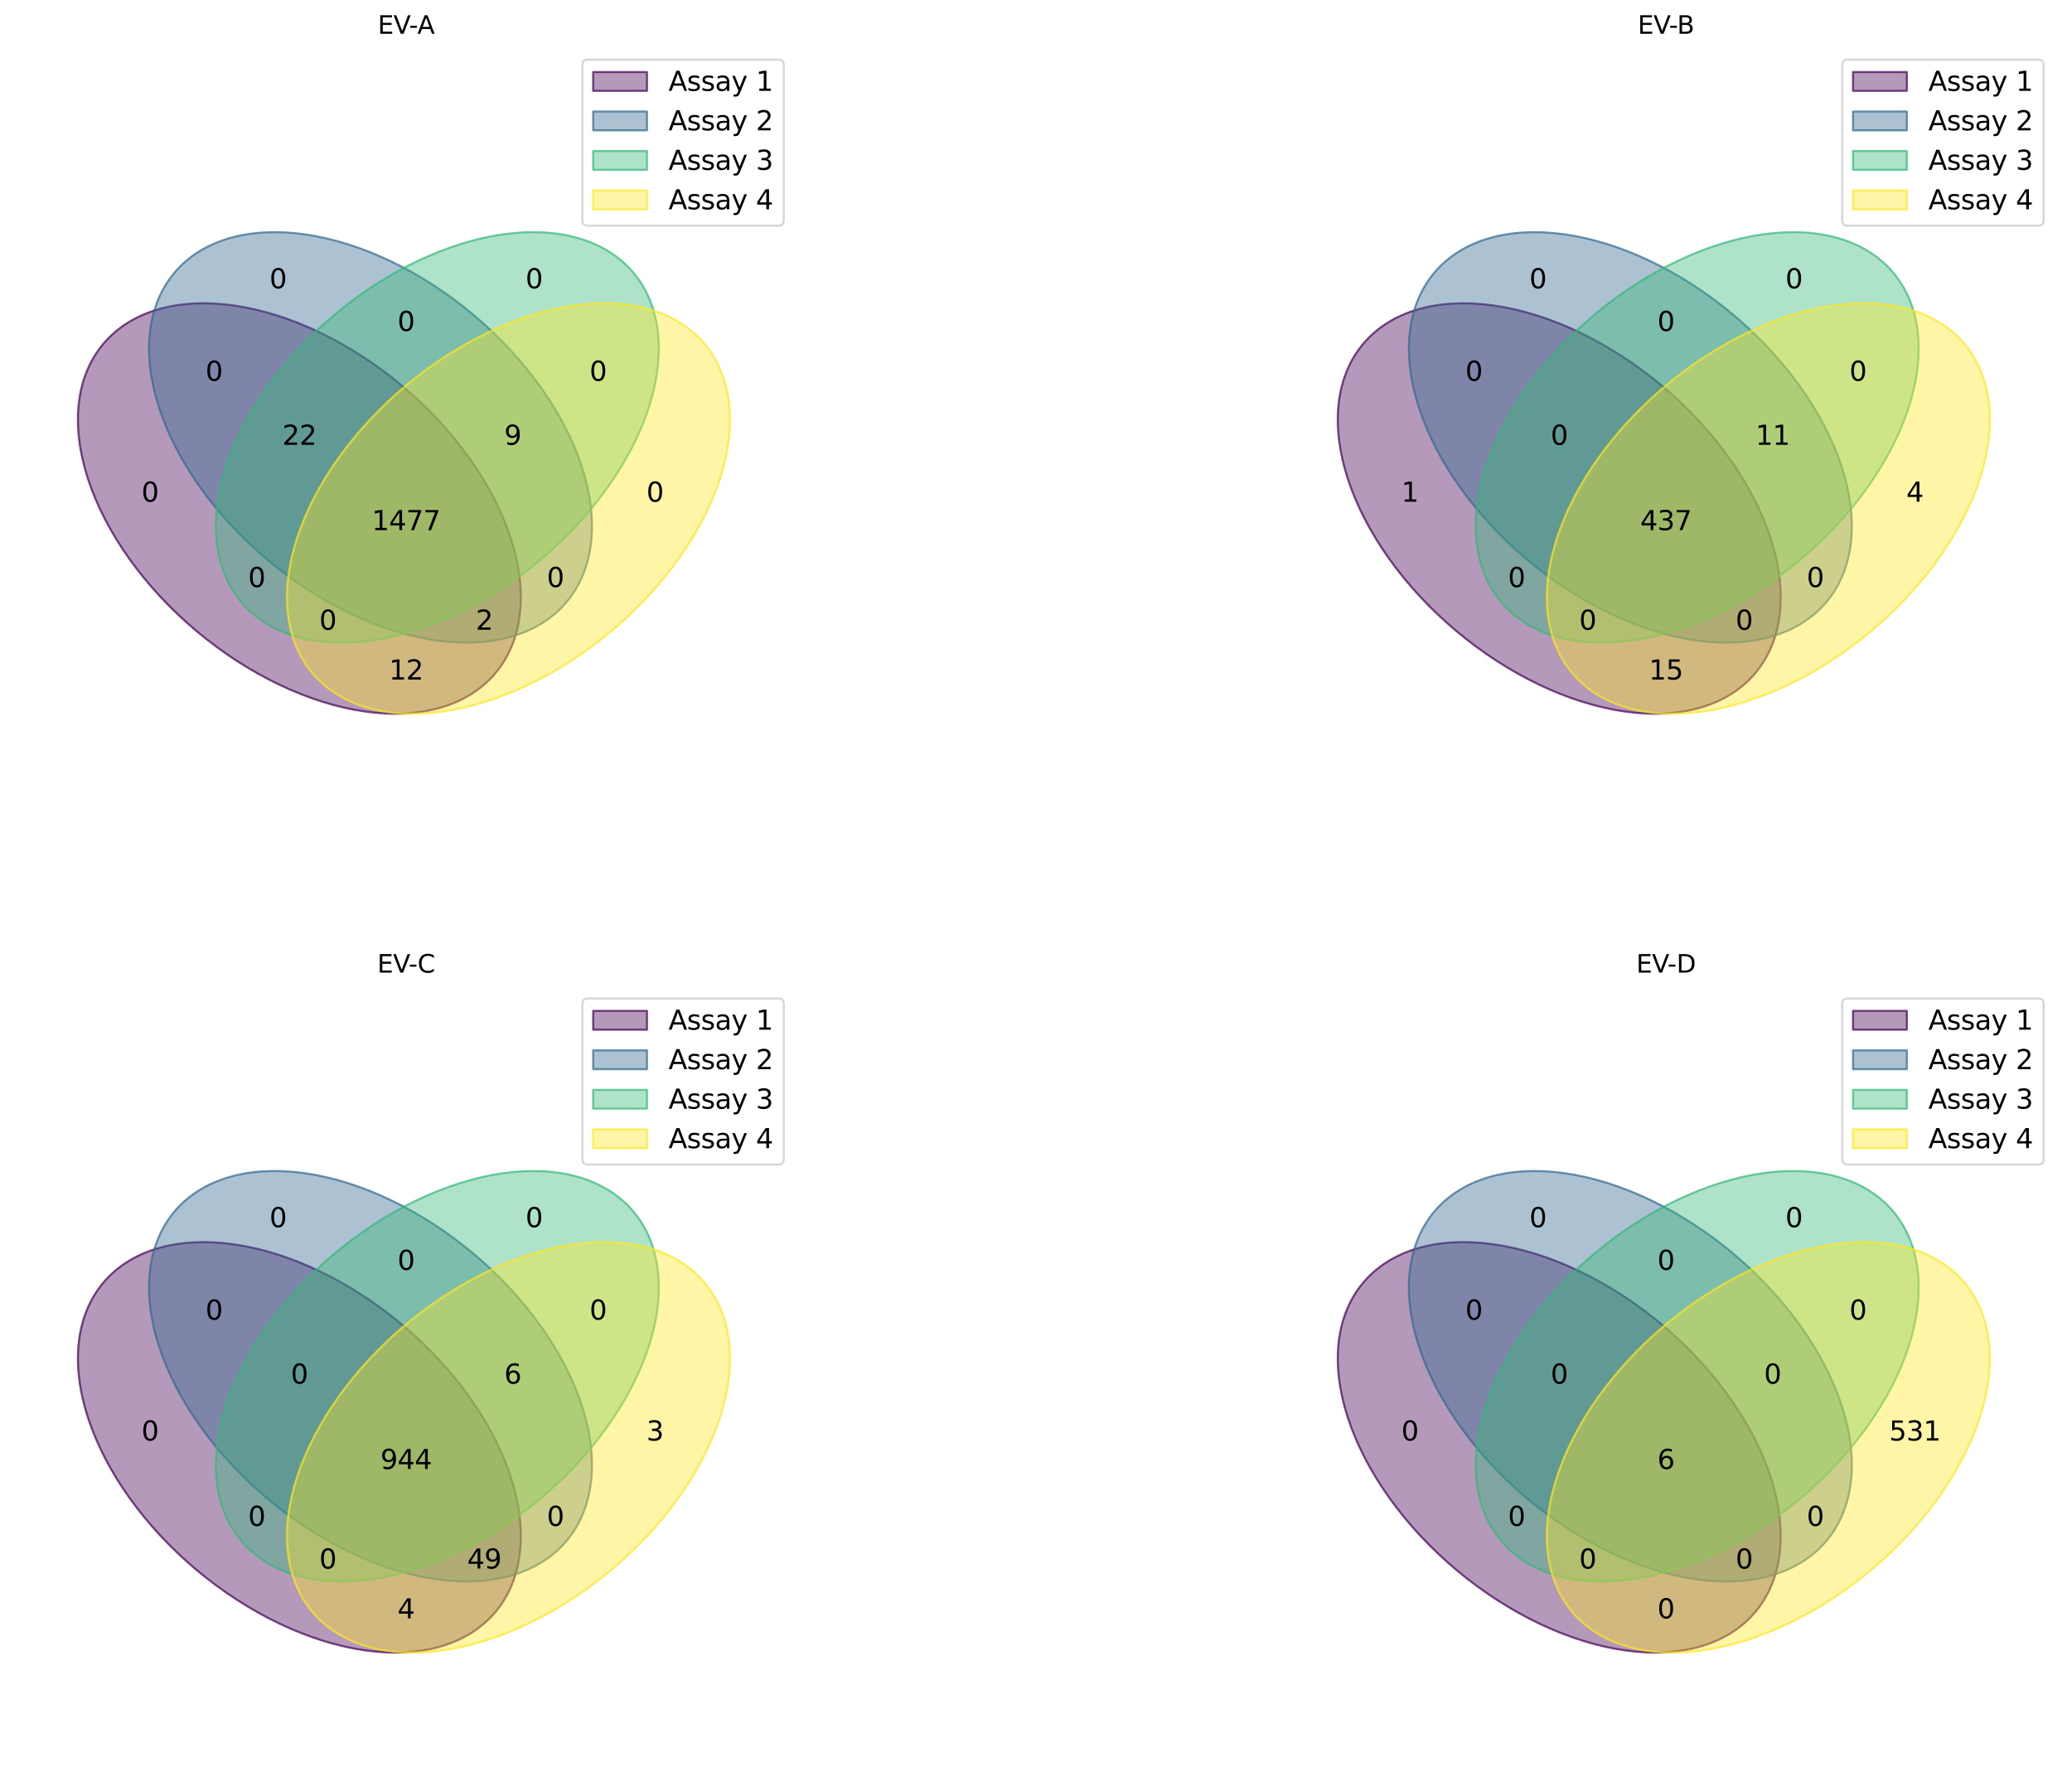 <?xml version="1.0" encoding="utf-8" standalone="no"?>
<!DOCTYPE svg PUBLIC "-//W3C//DTD SVG 1.1//EN"
  "http://www.w3.org/Graphics/SVG/1.1/DTD/svg11.dtd">
<svg xmlns:xlink="http://www.w3.org/1999/xlink" width="1001.127pt" height="861.118pt" viewBox="0 0 1001.127 861.118" xmlns="http://www.w3.org/2000/svg" version="1.1">
 <defs>
  <style type="text/css">*{stroke-linejoin: round; stroke-linecap: butt}</style>
 </defs>
 <g id="figure_1">
  <g id="patch_1">
   <path d="M 0 861.118 
L 1001.127 861.118 
L 1001.127 -0 
L 0 -0 
z
" style="fill: #ffffff"/>
  </g>
  <g id="axes_1">
   <g id="patch_2">
    <path d="M 194.354 186.453 
C 169.221 165.364 139.878 151.377 112.787 147.572 
C 85.696 143.767 63.068 150.455 49.888 166.163 
C 36.708 181.871 34.05 205.316 42.502 231.335 
C 50.953 257.354 69.823 283.822 94.955 304.911 
C 120.088 326 149.431 339.986 176.522 343.791 
C 203.613 347.596 226.241 340.908 239.421 325.2 
C 252.602 309.493 255.259 286.048 246.807 260.029 
C 238.356 234.01 219.486 207.541 194.354 186.453 
z
" clip-path="url(#pfb71e0ac08)" style="fill: #440154; fill-opacity: 0.4; stroke: #440154; stroke-opacity: 0.7; stroke-linejoin: miter"/>
   </g>
   <g id="patch_3">
    <path d="M 228.717 152.089 
C 203.585 131 174.242 117.013 147.151 113.209 
C 120.059 109.404 97.432 116.092 84.252 131.799 
C 71.071 147.507 68.414 170.952 76.865 196.971 
C 85.317 222.99 104.187 249.459 129.319 270.547 
C 154.451 291.636 183.794 305.623 210.886 309.428 
C 237.977 313.232 260.604 306.545 273.785 290.837 
C 286.965 275.129 289.622 251.684 281.171 225.665 
C 272.72 199.646 253.85 173.178 228.717 152.089 
z
" clip-path="url(#pfb71e0ac08)" style="fill: #31688e; fill-opacity: 0.4; stroke: #31688e; stroke-opacity: 0.7; stroke-linejoin: miter"/>
   </g>
   <g id="patch_4">
    <path d="M 261.019 270.547 
C 286.152 249.459 305.021 222.99 313.473 196.971 
C 321.924 170.952 319.267 147.507 306.087 131.799 
C 292.906 116.092 270.279 109.404 243.188 113.209 
C 216.096 117.013 186.753 131 161.621 152.089 
C 136.488 173.178 117.619 199.646 109.167 225.665 
C 100.716 251.684 103.373 275.129 116.553 290.837 
C 129.734 306.545 152.361 313.232 179.452 309.428 
C 206.544 305.623 235.887 291.636 261.019 270.547 
z
" clip-path="url(#pfb71e0ac08)" style="fill: #35b779; fill-opacity: 0.4; stroke: #35b779; stroke-opacity: 0.7; stroke-linejoin: miter"/>
   </g>
   <g id="patch_5">
    <path d="M 295.383 304.911 
C 320.515 283.822 339.385 257.354 347.836 231.335 
C 356.288 205.316 353.631 181.871 340.45 166.163 
C 327.27 150.455 304.642 143.767 277.551 147.572 
C 250.46 151.377 221.117 165.364 195.984 186.453 
C 170.852 207.541 151.982 234.01 143.531 260.029 
C 135.079 286.048 137.737 309.493 150.917 325.2 
C 164.097 340.908 186.725 347.596 213.816 343.791 
C 240.907 339.986 270.25 326 295.383 304.911 
z
" clip-path="url(#pfb71e0ac08)" style="fill: #fde725; fill-opacity: 0.4; stroke: #fde725; stroke-opacity: 0.7; stroke-linejoin: miter"/>
   </g>
   <g id="matplotlib.axis_1"/>
   <g id="matplotlib.axis_2"/>
   <g id="text_1">
    <!-- 0 -->
    <g transform="translate(312.337 242.396) scale(0.13 -0.13)">
     <defs>
      <path id="DejaVuSans-30" d="M 2034 4250 
Q 1547 4250 1301 3770 
Q 1056 3291 1056 2328 
Q 1056 1369 1301 889 
Q 1547 409 2034 409 
Q 2525 409 2770 889 
Q 3016 1369 3016 2328 
Q 3016 3291 2770 3770 
Q 2525 4250 2034 4250 
z
M 2034 4750 
Q 2819 4750 3233 4129 
Q 3647 3509 3647 2328 
Q 3647 1150 3233 529 
Q 2819 -91 2034 -91 
Q 1250 -91 836 529 
Q 422 1150 422 2328 
Q 422 3509 836 4129 
Q 1250 4750 2034 4750 
z
" transform="scale(0.016)"/>
     </defs>
     <use xlink:href="#DejaVuSans-30"/>
    </g>
   </g>
   <g id="text_2">
    <!-- 0 -->
    <g transform="translate(253.919 139.305) scale(0.13 -0.13)">
     <use xlink:href="#DejaVuSans-30"/>
    </g>
   </g>
   <g id="text_3">
    <!-- 0 -->
    <g transform="translate(284.846 183.978) scale(0.13 -0.13)">
     <use xlink:href="#DejaVuSans-30"/>
    </g>
   </g>
   <g id="text_4">
    <!-- 0 -->
    <g transform="translate(130.21 139.305) scale(0.13 -0.13)">
     <use xlink:href="#DejaVuSans-30"/>
    </g>
   </g>
   <g id="text_5">
    <!-- 0 -->
    <g transform="translate(264.228 283.633) scale(0.13 -0.13)">
     <use xlink:href="#DejaVuSans-30"/>
    </g>
   </g>
   <g id="text_6">
    <!-- 0 -->
    <g transform="translate(192.064 159.923) scale(0.13 -0.13)">
     <use xlink:href="#DejaVuSans-30"/>
    </g>
   </g>
   <g id="text_7">
    <!-- 9 -->
    <g transform="translate(243.61 214.905) scale(0.13 -0.13)">
     <defs>
      <path id="DejaVuSans-39" d="M 703 97 
L 703 672 
Q 941 559 1184 500 
Q 1428 441 1663 441 
Q 2288 441 2617 861 
Q 2947 1281 2994 2138 
Q 2813 1869 2534 1725 
Q 2256 1581 1919 1581 
Q 1219 1581 811 2004 
Q 403 2428 403 3163 
Q 403 3881 828 4315 
Q 1253 4750 1959 4750 
Q 2769 4750 3195 4129 
Q 3622 3509 3622 2328 
Q 3622 1225 3098 567 
Q 2575 -91 1691 -91 
Q 1453 -91 1209 -44 
Q 966 3 703 97 
z
M 1959 2075 
Q 2384 2075 2632 2365 
Q 2881 2656 2881 3163 
Q 2881 3666 2632 3958 
Q 2384 4250 1959 4250 
Q 1534 4250 1286 3958 
Q 1038 3666 1038 3163 
Q 1038 2656 1286 2365 
Q 1534 2075 1959 2075 
z
" transform="scale(0.016)"/>
     </defs>
     <use xlink:href="#DejaVuSans-39"/>
    </g>
   </g>
   <g id="text_8">
    <!-- 0 -->
    <g transform="translate(68.355 242.396) scale(0.13 -0.13)">
     <use xlink:href="#DejaVuSans-30"/>
    </g>
   </g>
   <g id="text_9">
    <!-- 12 -->
    <g transform="translate(187.929 328.305) scale(0.13 -0.13)">
     <defs>
      <path id="DejaVuSans-31" d="M 794 531 
L 1825 531 
L 1825 4091 
L 703 3866 
L 703 4441 
L 1819 4666 
L 2450 4666 
L 2450 531 
L 3481 531 
L 3481 0 
L 794 0 
L 794 531 
z
" transform="scale(0.016)"/>
      <path id="DejaVuSans-32" d="M 1228 531 
L 3431 531 
L 3431 0 
L 469 0 
L 469 531 
Q 828 903 1448 1529 
Q 2069 2156 2228 2338 
Q 2531 2678 2651 2914 
Q 2772 3150 2772 3378 
Q 2772 3750 2511 3984 
Q 2250 4219 1831 4219 
Q 1534 4219 1204 4116 
Q 875 4013 500 3803 
L 500 4441 
Q 881 4594 1212 4672 
Q 1544 4750 1819 4750 
Q 2544 4750 2975 4387 
Q 3406 4025 3406 3419 
Q 3406 3131 3298 2873 
Q 3191 2616 2906 2266 
Q 2828 2175 2409 1742 
Q 1991 1309 1228 531 
z
" transform="scale(0.016)"/>
     </defs>
     <use xlink:href="#DejaVuSans-31"/>
     <use xlink:href="#DejaVuSans-32" x="63.623"/>
    </g>
   </g>
   <g id="text_10">
    <!-- 0 -->
    <g transform="translate(119.901 283.633) scale(0.13 -0.13)">
     <use xlink:href="#DejaVuSans-30"/>
    </g>
   </g>
   <g id="text_11">
    <!-- 0 -->
    <g transform="translate(154.264 304.251) scale(0.13 -0.13)">
     <use xlink:href="#DejaVuSans-30"/>
    </g>
   </g>
   <g id="text_12">
    <!-- 0 -->
    <g transform="translate(99.283 183.978) scale(0.13 -0.13)">
     <use xlink:href="#DejaVuSans-30"/>
    </g>
   </g>
   <g id="text_13">
    <!-- 2 -->
    <g transform="translate(229.864 304.251) scale(0.13 -0.13)">
     <use xlink:href="#DejaVuSans-32"/>
    </g>
   </g>
   <g id="text_14">
    <!-- 22 -->
    <g transform="translate(136.383 214.905) scale(0.13 -0.13)">
     <use xlink:href="#DejaVuSans-32"/>
     <use xlink:href="#DejaVuSans-32" x="63.623"/>
    </g>
   </g>
   <g id="text_15">
    <!-- 1477 -->
    <g transform="translate(179.657 256.142) scale(0.13 -0.13)">
     <defs>
      <path id="DejaVuSans-34" d="M 2419 4116 
L 825 1625 
L 2419 1625 
L 2419 4116 
z
M 2253 4666 
L 3047 4666 
L 3047 1625 
L 3713 1625 
L 3713 1100 
L 3047 1100 
L 3047 0 
L 2419 0 
L 2419 1100 
L 313 1100 
L 313 1709 
L 2253 4666 
z
" transform="scale(0.016)"/>
      <path id="DejaVuSans-37" d="M 525 4666 
L 3525 4666 
L 3525 4397 
L 1831 0 
L 1172 0 
L 2766 4134 
L 525 4134 
L 525 4666 
z
" transform="scale(0.016)"/>
     </defs>
     <use xlink:href="#DejaVuSans-31"/>
     <use xlink:href="#DejaVuSans-34" x="63.623"/>
     <use xlink:href="#DejaVuSans-37" x="127.246"/>
     <use xlink:href="#DejaVuSans-37" x="190.869"/>
    </g>
   </g>
   <g id="text_16">
    <!-- EV-A -->
    <g transform="translate(182.523 16.318) scale(0.12 -0.12)">
     <defs>
      <path id="DejaVuSans-45" d="M 628 4666 
L 3578 4666 
L 3578 4134 
L 1259 4134 
L 1259 2753 
L 3481 2753 
L 3481 2222 
L 1259 2222 
L 1259 531 
L 3634 531 
L 3634 0 
L 628 0 
L 628 4666 
z
" transform="scale(0.016)"/>
      <path id="DejaVuSans-56" d="M 1831 0 
L 50 4666 
L 709 4666 
L 2188 738 
L 3669 4666 
L 4325 4666 
L 2547 0 
L 1831 0 
z
" transform="scale(0.016)"/>
      <path id="DejaVuSans-2d" d="M 313 2009 
L 1997 2009 
L 1997 1497 
L 313 1497 
L 313 2009 
z
" transform="scale(0.016)"/>
      <path id="DejaVuSans-41" d="M 2188 4044 
L 1331 1722 
L 3047 1722 
L 2188 4044 
z
M 1831 4666 
L 2547 4666 
L 4325 0 
L 3669 0 
L 3244 1197 
L 1141 1197 
L 716 0 
L 50 0 
L 1831 4666 
z
" transform="scale(0.016)"/>
     </defs>
     <use xlink:href="#DejaVuSans-45"/>
     <use xlink:href="#DejaVuSans-56" x="63.184"/>
     <use xlink:href="#DejaVuSans-2d" x="125.717"/>
     <use xlink:href="#DejaVuSans-41" x="159.551"/>
    </g>
   </g>
   <g id="legend_1">
    <g id="patch_6">
     <path d="M 283.999 109.044 
L 376.1 109.044 
Q 378.7 109.044 378.7 106.444 
L 378.7 31.418 
Q 378.7 28.818 376.1 28.818 
L 283.999 28.818 
Q 281.399 28.818 281.399 31.418 
L 281.399 106.444 
Q 281.399 109.044 283.999 109.044 
z
" style="fill: #ffffff; opacity: 0.8; stroke: #cccccc; stroke-linejoin: miter"/>
    </g>
    <g id="patch_7">
     <path d="M 286.599 43.896 
L 312.599 43.896 
L 312.599 34.796 
L 286.599 34.796 
z
" style="fill: #440154; fill-opacity: 0.4; stroke: #440154; stroke-opacity: 0.7; stroke-linejoin: miter"/>
    </g>
    <g id="text_17">
     <!-- Assay 1 -->
     <g transform="translate(322.999 43.896) scale(0.13 -0.13)">
      <defs>
       <path id="DejaVuSans-73" d="M 2834 3397 
L 2834 2853 
Q 2591 2978 2328 3040 
Q 2066 3103 1784 3103 
Q 1356 3103 1142 2972 
Q 928 2841 928 2578 
Q 928 2378 1081 2264 
Q 1234 2150 1697 2047 
L 1894 2003 
Q 2506 1872 2764 1633 
Q 3022 1394 3022 966 
Q 3022 478 2636 193 
Q 2250 -91 1575 -91 
Q 1294 -91 989 -36 
Q 684 19 347 128 
L 347 722 
Q 666 556 975 473 
Q 1284 391 1588 391 
Q 1994 391 2212 530 
Q 2431 669 2431 922 
Q 2431 1156 2273 1281 
Q 2116 1406 1581 1522 
L 1381 1569 
Q 847 1681 609 1914 
Q 372 2147 372 2553 
Q 372 3047 722 3315 
Q 1072 3584 1716 3584 
Q 2034 3584 2315 3537 
Q 2597 3491 2834 3397 
z
" transform="scale(0.016)"/>
       <path id="DejaVuSans-61" d="M 2194 1759 
Q 1497 1759 1228 1600 
Q 959 1441 959 1056 
Q 959 750 1161 570 
Q 1363 391 1709 391 
Q 2188 391 2477 730 
Q 2766 1069 2766 1631 
L 2766 1759 
L 2194 1759 
z
M 3341 1997 
L 3341 0 
L 2766 0 
L 2766 531 
Q 2569 213 2275 61 
Q 1981 -91 1556 -91 
Q 1019 -91 701 211 
Q 384 513 384 1019 
Q 384 1609 779 1909 
Q 1175 2209 1959 2209 
L 2766 2209 
L 2766 2266 
Q 2766 2663 2505 2880 
Q 2244 3097 1772 3097 
Q 1472 3097 1187 3025 
Q 903 2953 641 2809 
L 641 3341 
Q 956 3463 1253 3523 
Q 1550 3584 1831 3584 
Q 2591 3584 2966 3190 
Q 3341 2797 3341 1997 
z
" transform="scale(0.016)"/>
       <path id="DejaVuSans-79" d="M 2059 -325 
Q 1816 -950 1584 -1140 
Q 1353 -1331 966 -1331 
L 506 -1331 
L 506 -850 
L 844 -850 
Q 1081 -850 1212 -737 
Q 1344 -625 1503 -206 
L 1606 56 
L 191 3500 
L 800 3500 
L 1894 763 
L 2988 3500 
L 3597 3500 
L 2059 -325 
z
" transform="scale(0.016)"/>
       <path id="DejaVuSans-20" transform="scale(0.016)"/>
      </defs>
      <use xlink:href="#DejaVuSans-41"/>
      <use xlink:href="#DejaVuSans-73" x="68.408"/>
      <use xlink:href="#DejaVuSans-73" x="120.508"/>
      <use xlink:href="#DejaVuSans-61" x="172.607"/>
      <use xlink:href="#DejaVuSans-79" x="233.887"/>
      <use xlink:href="#DejaVuSans-20" x="293.066"/>
      <use xlink:href="#DejaVuSans-31" x="324.854"/>
     </g>
    </g>
    <g id="patch_8">
     <path d="M 286.599 62.978 
L 312.599 62.978 
L 312.599 53.878 
L 286.599 53.878 
z
" style="fill: #31688e; fill-opacity: 0.4; stroke: #31688e; stroke-opacity: 0.7; stroke-linejoin: miter"/>
    </g>
    <g id="text_18">
     <!-- Assay 2 -->
     <g transform="translate(322.999 62.978) scale(0.13 -0.13)">
      <use xlink:href="#DejaVuSans-41"/>
      <use xlink:href="#DejaVuSans-73" x="68.408"/>
      <use xlink:href="#DejaVuSans-73" x="120.508"/>
      <use xlink:href="#DejaVuSans-61" x="172.607"/>
      <use xlink:href="#DejaVuSans-79" x="233.887"/>
      <use xlink:href="#DejaVuSans-20" x="293.066"/>
      <use xlink:href="#DejaVuSans-32" x="324.854"/>
     </g>
    </g>
    <g id="patch_9">
     <path d="M 286.599 82.059 
L 312.599 82.059 
L 312.599 72.959 
L 286.599 72.959 
z
" style="fill: #35b779; fill-opacity: 0.4; stroke: #35b779; stroke-opacity: 0.7; stroke-linejoin: miter"/>
    </g>
    <g id="text_19">
     <!-- Assay 3 -->
     <g transform="translate(322.999 82.059) scale(0.13 -0.13)">
      <defs>
       <path id="DejaVuSans-33" d="M 2597 2516 
Q 3050 2419 3304 2112 
Q 3559 1806 3559 1356 
Q 3559 666 3084 287 
Q 2609 -91 1734 -91 
Q 1441 -91 1130 -33 
Q 819 25 488 141 
L 488 750 
Q 750 597 1062 519 
Q 1375 441 1716 441 
Q 2309 441 2620 675 
Q 2931 909 2931 1356 
Q 2931 1769 2642 2001 
Q 2353 2234 1838 2234 
L 1294 2234 
L 1294 2753 
L 1863 2753 
Q 2328 2753 2575 2939 
Q 2822 3125 2822 3475 
Q 2822 3834 2567 4026 
Q 2313 4219 1838 4219 
Q 1578 4219 1281 4162 
Q 984 4106 628 3988 
L 628 4550 
Q 988 4650 1302 4700 
Q 1616 4750 1894 4750 
Q 2613 4750 3031 4423 
Q 3450 4097 3450 3541 
Q 3450 3153 3228 2886 
Q 3006 2619 2597 2516 
z
" transform="scale(0.016)"/>
      </defs>
      <use xlink:href="#DejaVuSans-41"/>
      <use xlink:href="#DejaVuSans-73" x="68.408"/>
      <use xlink:href="#DejaVuSans-73" x="120.508"/>
      <use xlink:href="#DejaVuSans-61" x="172.607"/>
      <use xlink:href="#DejaVuSans-79" x="233.887"/>
      <use xlink:href="#DejaVuSans-20" x="293.066"/>
      <use xlink:href="#DejaVuSans-33" x="324.854"/>
     </g>
    </g>
    <g id="patch_10">
     <path d="M 286.599 101.141 
L 312.599 101.141 
L 312.599 92.041 
L 286.599 92.041 
z
" style="fill: #fde725; fill-opacity: 0.4; stroke: #fde725; stroke-opacity: 0.7; stroke-linejoin: miter"/>
    </g>
    <g id="text_20">
     <!-- Assay 4 -->
     <g transform="translate(322.999 101.141) scale(0.13 -0.13)">
      <use xlink:href="#DejaVuSans-41"/>
      <use xlink:href="#DejaVuSans-73" x="68.408"/>
      <use xlink:href="#DejaVuSans-73" x="120.508"/>
      <use xlink:href="#DejaVuSans-61" x="172.607"/>
      <use xlink:href="#DejaVuSans-79" x="233.887"/>
      <use xlink:href="#DejaVuSans-20" x="293.066"/>
      <use xlink:href="#DejaVuSans-34" x="324.854"/>
     </g>
    </g>
   </g>
  </g>
  <g id="axes_2">
   <g id="patch_11">
    <path d="M 803.081 186.453 
C 777.949 165.364 748.606 151.377 721.514 147.572 
C 694.423 143.767 671.796 150.455 658.615 166.163 
C 645.435 181.871 642.778 205.316 651.229 231.335 
C 659.68 257.354 678.55 283.822 703.683 304.911 
C 728.815 326 758.158 339.986 785.249 343.791 
C 812.341 347.596 834.968 340.908 848.148 325.2 
C 861.329 309.493 863.986 286.048 855.535 260.029 
C 847.083 234.01 828.213 207.541 803.081 186.453 
z
" clip-path="url(#p974e53e991)" style="fill: #440154; fill-opacity: 0.4; stroke: #440154; stroke-opacity: 0.7; stroke-linejoin: miter"/>
   </g>
   <g id="patch_12">
    <path d="M 837.445 152.089 
C 812.312 131 782.969 117.013 755.878 113.209 
C 728.787 109.404 706.159 116.092 692.979 131.799 
C 679.798 147.507 677.141 170.952 685.593 196.971 
C 694.044 222.99 712.914 249.459 738.046 270.547 
C 763.179 291.636 792.522 305.623 819.613 309.428 
C 846.704 313.232 869.332 306.545 882.512 290.837 
C 895.692 275.129 898.35 251.684 889.898 225.665 
C 881.447 199.646 862.577 173.178 837.445 152.089 
z
" clip-path="url(#p974e53e991)" style="fill: #31688e; fill-opacity: 0.4; stroke: #31688e; stroke-opacity: 0.7; stroke-linejoin: miter"/>
   </g>
   <g id="patch_13">
    <path d="M 869.746 270.547 
C 894.879 249.459 913.749 222.99 922.2 196.971 
C 930.651 170.952 927.994 147.507 914.814 131.799 
C 901.634 116.092 879.006 109.404 851.915 113.209 
C 824.824 117.013 795.481 131 770.348 152.089 
C 745.216 173.178 726.346 199.646 717.895 225.665 
C 709.443 251.684 712.1 275.129 725.281 290.837 
C 738.461 306.545 761.089 313.232 788.18 309.428 
C 815.271 305.623 844.614 291.636 869.746 270.547 
z
" clip-path="url(#p974e53e991)" style="fill: #35b779; fill-opacity: 0.4; stroke: #35b779; stroke-opacity: 0.7; stroke-linejoin: miter"/>
   </g>
   <g id="patch_14">
    <path d="M 904.11 304.911 
C 929.242 283.822 948.112 257.354 956.564 231.335 
C 965.015 205.316 962.358 181.871 949.178 166.163 
C 935.997 150.455 913.37 143.767 886.278 147.572 
C 859.187 151.377 829.844 165.364 804.712 186.453 
C 779.579 207.541 760.71 234.01 752.258 260.029 
C 743.807 286.048 746.464 309.493 759.644 325.2 
C 772.825 340.908 795.452 347.596 822.543 343.791 
C 849.635 339.986 878.978 326 904.11 304.911 
z
" clip-path="url(#p974e53e991)" style="fill: #fde725; fill-opacity: 0.4; stroke: #fde725; stroke-opacity: 0.7; stroke-linejoin: miter"/>
   </g>
   <g id="matplotlib.axis_3"/>
   <g id="matplotlib.axis_4"/>
   <g id="text_21">
    <!-- 4 -->
    <g transform="translate(921.064 242.396) scale(0.13 -0.13)">
     <use xlink:href="#DejaVuSans-34"/>
    </g>
   </g>
   <g id="text_22">
    <!-- 0 -->
    <g transform="translate(862.646 139.305) scale(0.13 -0.13)">
     <use xlink:href="#DejaVuSans-30"/>
    </g>
   </g>
   <g id="text_23">
    <!-- 0 -->
    <g transform="translate(893.573 183.978) scale(0.13 -0.13)">
     <use xlink:href="#DejaVuSans-30"/>
    </g>
   </g>
   <g id="text_24">
    <!-- 0 -->
    <g transform="translate(738.937 139.305) scale(0.13 -0.13)">
     <use xlink:href="#DejaVuSans-30"/>
    </g>
   </g>
   <g id="text_25">
    <!-- 0 -->
    <g transform="translate(872.955 283.633) scale(0.13 -0.13)">
     <use xlink:href="#DejaVuSans-30"/>
    </g>
   </g>
   <g id="text_26">
    <!-- 0 -->
    <g transform="translate(800.792 159.923) scale(0.13 -0.13)">
     <use xlink:href="#DejaVuSans-30"/>
    </g>
   </g>
   <g id="text_27">
    <!-- 11 -->
    <g transform="translate(848.201 214.905) scale(0.13 -0.13)">
     <use xlink:href="#DejaVuSans-31"/>
     <use xlink:href="#DejaVuSans-31" x="63.623"/>
    </g>
   </g>
   <g id="text_28">
    <!-- 1 -->
    <g transform="translate(677.083 242.396) scale(0.13 -0.13)">
     <use xlink:href="#DejaVuSans-31"/>
    </g>
   </g>
   <g id="text_29">
    <!-- 15 -->
    <g transform="translate(796.656 328.305) scale(0.13 -0.13)">
     <defs>
      <path id="DejaVuSans-35" d="M 691 4666 
L 3169 4666 
L 3169 4134 
L 1269 4134 
L 1269 2991 
Q 1406 3038 1543 3061 
Q 1681 3084 1819 3084 
Q 2600 3084 3056 2656 
Q 3513 2228 3513 1497 
Q 3513 744 3044 326 
Q 2575 -91 1722 -91 
Q 1428 -91 1123 -41 
Q 819 9 494 109 
L 494 744 
Q 775 591 1075 516 
Q 1375 441 1709 441 
Q 2250 441 2565 725 
Q 2881 1009 2881 1497 
Q 2881 1984 2565 2268 
Q 2250 2553 1709 2553 
Q 1456 2553 1204 2497 
Q 953 2441 691 2322 
L 691 4666 
z
" transform="scale(0.016)"/>
     </defs>
     <use xlink:href="#DejaVuSans-31"/>
     <use xlink:href="#DejaVuSans-35" x="63.623"/>
    </g>
   </g>
   <g id="text_30">
    <!-- 0 -->
    <g transform="translate(728.628 283.633) scale(0.13 -0.13)">
     <use xlink:href="#DejaVuSans-30"/>
    </g>
   </g>
   <g id="text_31">
    <!-- 0 -->
    <g transform="translate(762.992 304.251) scale(0.13 -0.13)">
     <use xlink:href="#DejaVuSans-30"/>
    </g>
   </g>
   <g id="text_32">
    <!-- 0 -->
    <g transform="translate(708.01 183.978) scale(0.13 -0.13)">
     <use xlink:href="#DejaVuSans-30"/>
    </g>
   </g>
   <g id="text_33">
    <!-- 0 -->
    <g transform="translate(838.592 304.251) scale(0.13 -0.13)">
     <use xlink:href="#DejaVuSans-30"/>
    </g>
   </g>
   <g id="text_34">
    <!-- 0 -->
    <g transform="translate(749.246 214.905) scale(0.13 -0.13)">
     <use xlink:href="#DejaVuSans-30"/>
    </g>
   </g>
   <g id="text_35">
    <!-- 437 -->
    <g transform="translate(792.52 256.142) scale(0.13 -0.13)">
     <use xlink:href="#DejaVuSans-34"/>
     <use xlink:href="#DejaVuSans-33" x="63.623"/>
     <use xlink:href="#DejaVuSans-37" x="127.246"/>
    </g>
   </g>
   <g id="text_36">
    <!-- EV-B -->
    <g transform="translate(791.32 16.318) scale(0.12 -0.12)">
     <defs>
      <path id="DejaVuSans-42" d="M 1259 2228 
L 1259 519 
L 2272 519 
Q 2781 519 3026 730 
Q 3272 941 3272 1375 
Q 3272 1813 3026 2020 
Q 2781 2228 2272 2228 
L 1259 2228 
z
M 1259 4147 
L 1259 2741 
L 2194 2741 
Q 2656 2741 2882 2914 
Q 3109 3088 3109 3444 
Q 3109 3797 2882 3972 
Q 2656 4147 2194 4147 
L 1259 4147 
z
M 628 4666 
L 2241 4666 
Q 2963 4666 3353 4366 
Q 3744 4066 3744 3513 
Q 3744 3084 3544 2831 
Q 3344 2578 2956 2516 
Q 3422 2416 3680 2098 
Q 3938 1781 3938 1306 
Q 3938 681 3513 340 
Q 3088 0 2303 0 
L 628 0 
L 628 4666 
z
" transform="scale(0.016)"/>
     </defs>
     <use xlink:href="#DejaVuSans-45"/>
     <use xlink:href="#DejaVuSans-56" x="63.184"/>
     <use xlink:href="#DejaVuSans-2d" x="125.717"/>
     <use xlink:href="#DejaVuSans-42" x="158.176"/>
    </g>
   </g>
   <g id="legend_2">
    <g id="patch_15">
     <path d="M 892.726 109.044 
L 984.827 109.044 
Q 987.427 109.044 987.427 106.444 
L 987.427 31.418 
Q 987.427 28.818 984.827 28.818 
L 892.726 28.818 
Q 890.126 28.818 890.126 31.418 
L 890.126 106.444 
Q 890.126 109.044 892.726 109.044 
z
" style="fill: #ffffff; opacity: 0.8; stroke: #cccccc; stroke-linejoin: miter"/>
    </g>
    <g id="patch_16">
     <path d="M 895.326 43.896 
L 921.326 43.896 
L 921.326 34.796 
L 895.326 34.796 
z
" style="fill: #440154; fill-opacity: 0.4; stroke: #440154; stroke-opacity: 0.7; stroke-linejoin: miter"/>
    </g>
    <g id="text_37">
     <!-- Assay 1 -->
     <g transform="translate(931.726 43.896) scale(0.13 -0.13)">
      <use xlink:href="#DejaVuSans-41"/>
      <use xlink:href="#DejaVuSans-73" x="68.408"/>
      <use xlink:href="#DejaVuSans-73" x="120.508"/>
      <use xlink:href="#DejaVuSans-61" x="172.607"/>
      <use xlink:href="#DejaVuSans-79" x="233.887"/>
      <use xlink:href="#DejaVuSans-20" x="293.066"/>
      <use xlink:href="#DejaVuSans-31" x="324.854"/>
     </g>
    </g>
    <g id="patch_17">
     <path d="M 895.326 62.978 
L 921.326 62.978 
L 921.326 53.878 
L 895.326 53.878 
z
" style="fill: #31688e; fill-opacity: 0.4; stroke: #31688e; stroke-opacity: 0.7; stroke-linejoin: miter"/>
    </g>
    <g id="text_38">
     <!-- Assay 2 -->
     <g transform="translate(931.726 62.978) scale(0.13 -0.13)">
      <use xlink:href="#DejaVuSans-41"/>
      <use xlink:href="#DejaVuSans-73" x="68.408"/>
      <use xlink:href="#DejaVuSans-73" x="120.508"/>
      <use xlink:href="#DejaVuSans-61" x="172.607"/>
      <use xlink:href="#DejaVuSans-79" x="233.887"/>
      <use xlink:href="#DejaVuSans-20" x="293.066"/>
      <use xlink:href="#DejaVuSans-32" x="324.854"/>
     </g>
    </g>
    <g id="patch_18">
     <path d="M 895.326 82.059 
L 921.326 82.059 
L 921.326 72.959 
L 895.326 72.959 
z
" style="fill: #35b779; fill-opacity: 0.4; stroke: #35b779; stroke-opacity: 0.7; stroke-linejoin: miter"/>
    </g>
    <g id="text_39">
     <!-- Assay 3 -->
     <g transform="translate(931.726 82.059) scale(0.13 -0.13)">
      <use xlink:href="#DejaVuSans-41"/>
      <use xlink:href="#DejaVuSans-73" x="68.408"/>
      <use xlink:href="#DejaVuSans-73" x="120.508"/>
      <use xlink:href="#DejaVuSans-61" x="172.607"/>
      <use xlink:href="#DejaVuSans-79" x="233.887"/>
      <use xlink:href="#DejaVuSans-20" x="293.066"/>
      <use xlink:href="#DejaVuSans-33" x="324.854"/>
     </g>
    </g>
    <g id="patch_19">
     <path d="M 895.326 101.141 
L 921.326 101.141 
L 921.326 92.041 
L 895.326 92.041 
z
" style="fill: #fde725; fill-opacity: 0.4; stroke: #fde725; stroke-opacity: 0.7; stroke-linejoin: miter"/>
    </g>
    <g id="text_40">
     <!-- Assay 4 -->
     <g transform="translate(931.726 101.141) scale(0.13 -0.13)">
      <use xlink:href="#DejaVuSans-41"/>
      <use xlink:href="#DejaVuSans-73" x="68.408"/>
      <use xlink:href="#DejaVuSans-73" x="120.508"/>
      <use xlink:href="#DejaVuSans-61" x="172.607"/>
      <use xlink:href="#DejaVuSans-79" x="233.887"/>
      <use xlink:href="#DejaVuSans-20" x="293.066"/>
      <use xlink:href="#DejaVuSans-34" x="324.854"/>
     </g>
    </g>
   </g>
  </g>
  <g id="axes_3">
   <g id="patch_20">
    <path d="M 194.354 640.053 
C 169.221 618.964 139.878 604.977 112.787 601.172 
C 85.696 597.367 63.068 604.055 49.888 619.763 
C 36.708 635.471 34.05 658.916 42.502 684.935 
C 50.953 710.954 69.823 737.422 94.955 758.511 
C 120.088 779.6 149.431 793.586 176.522 797.391 
C 203.613 801.196 226.241 794.508 239.421 778.8 
C 252.602 763.093 255.259 739.648 246.807 713.629 
C 238.356 687.61 219.486 661.141 194.354 640.053 
z
" clip-path="url(#p4f4c9ce793)" style="fill: #440154; fill-opacity: 0.4; stroke: #440154; stroke-opacity: 0.7; stroke-linejoin: miter"/>
   </g>
   <g id="patch_21">
    <path d="M 228.717 605.689 
C 203.585 584.6 174.242 570.613 147.151 566.809 
C 120.059 563.004 97.432 569.692 84.252 585.399 
C 71.071 601.107 68.414 624.552 76.865 650.571 
C 85.317 676.59 104.187 703.059 129.319 724.147 
C 154.451 745.236 183.794 759.223 210.886 763.028 
C 237.977 766.832 260.604 760.145 273.785 744.437 
C 286.965 728.729 289.622 705.284 281.171 679.265 
C 272.72 653.246 253.85 626.778 228.717 605.689 
z
" clip-path="url(#p4f4c9ce793)" style="fill: #31688e; fill-opacity: 0.4; stroke: #31688e; stroke-opacity: 0.7; stroke-linejoin: miter"/>
   </g>
   <g id="patch_22">
    <path d="M 261.019 724.147 
C 286.152 703.059 305.021 676.59 313.473 650.571 
C 321.924 624.552 319.267 601.107 306.087 585.399 
C 292.906 569.692 270.279 563.004 243.188 566.809 
C 216.096 570.613 186.753 584.6 161.621 605.689 
C 136.488 626.778 117.619 653.246 109.167 679.265 
C 100.716 705.284 103.373 728.729 116.553 744.437 
C 129.734 760.145 152.361 766.832 179.452 763.028 
C 206.544 759.223 235.887 745.236 261.019 724.147 
z
" clip-path="url(#p4f4c9ce793)" style="fill: #35b779; fill-opacity: 0.4; stroke: #35b779; stroke-opacity: 0.7; stroke-linejoin: miter"/>
   </g>
   <g id="patch_23">
    <path d="M 295.383 758.511 
C 320.515 737.422 339.385 710.954 347.836 684.935 
C 356.288 658.916 353.631 635.471 340.45 619.763 
C 327.27 604.055 304.642 597.367 277.551 601.172 
C 250.46 604.977 221.117 618.964 195.984 640.053 
C 170.852 661.141 151.982 687.61 143.531 713.629 
C 135.079 739.648 137.737 763.093 150.917 778.8 
C 164.097 794.508 186.725 801.196 213.816 797.391 
C 240.907 793.586 270.25 779.6 295.383 758.511 
z
" clip-path="url(#p4f4c9ce793)" style="fill: #fde725; fill-opacity: 0.4; stroke: #fde725; stroke-opacity: 0.7; stroke-linejoin: miter"/>
   </g>
   <g id="matplotlib.axis_5"/>
   <g id="matplotlib.axis_6"/>
   <g id="text_41">
    <!-- 3 -->
    <g transform="translate(312.337 695.996) scale(0.13 -0.13)">
     <use xlink:href="#DejaVuSans-33"/>
    </g>
   </g>
   <g id="text_42">
    <!-- 0 -->
    <g transform="translate(253.919 592.905) scale(0.13 -0.13)">
     <use xlink:href="#DejaVuSans-30"/>
    </g>
   </g>
   <g id="text_43">
    <!-- 0 -->
    <g transform="translate(284.846 637.578) scale(0.13 -0.13)">
     <use xlink:href="#DejaVuSans-30"/>
    </g>
   </g>
   <g id="text_44">
    <!-- 0 -->
    <g transform="translate(130.21 592.905) scale(0.13 -0.13)">
     <use xlink:href="#DejaVuSans-30"/>
    </g>
   </g>
   <g id="text_45">
    <!-- 0 -->
    <g transform="translate(264.228 737.233) scale(0.13 -0.13)">
     <use xlink:href="#DejaVuSans-30"/>
    </g>
   </g>
   <g id="text_46">
    <!-- 0 -->
    <g transform="translate(192.064 613.523) scale(0.13 -0.13)">
     <use xlink:href="#DejaVuSans-30"/>
    </g>
   </g>
   <g id="text_47">
    <!-- 6 -->
    <g transform="translate(243.61 668.505) scale(0.13 -0.13)">
     <defs>
      <path id="DejaVuSans-36" d="M 2113 2584 
Q 1688 2584 1439 2293 
Q 1191 2003 1191 1497 
Q 1191 994 1439 701 
Q 1688 409 2113 409 
Q 2538 409 2786 701 
Q 3034 994 3034 1497 
Q 3034 2003 2786 2293 
Q 2538 2584 2113 2584 
z
M 3366 4563 
L 3366 3988 
Q 3128 4100 2886 4159 
Q 2644 4219 2406 4219 
Q 1781 4219 1451 3797 
Q 1122 3375 1075 2522 
Q 1259 2794 1537 2939 
Q 1816 3084 2150 3084 
Q 2853 3084 3261 2657 
Q 3669 2231 3669 1497 
Q 3669 778 3244 343 
Q 2819 -91 2113 -91 
Q 1303 -91 875 529 
Q 447 1150 447 2328 
Q 447 3434 972 4092 
Q 1497 4750 2381 4750 
Q 2619 4750 2861 4703 
Q 3103 4656 3366 4563 
z
" transform="scale(0.016)"/>
     </defs>
     <use xlink:href="#DejaVuSans-36"/>
    </g>
   </g>
   <g id="text_48">
    <!-- 0 -->
    <g transform="translate(68.355 695.996) scale(0.13 -0.13)">
     <use xlink:href="#DejaVuSans-30"/>
    </g>
   </g>
   <g id="text_49">
    <!-- 4 -->
    <g transform="translate(192.064 781.905) scale(0.13 -0.13)">
     <use xlink:href="#DejaVuSans-34"/>
    </g>
   </g>
   <g id="text_50">
    <!-- 0 -->
    <g transform="translate(119.901 737.233) scale(0.13 -0.13)">
     <use xlink:href="#DejaVuSans-30"/>
    </g>
   </g>
   <g id="text_51">
    <!-- 0 -->
    <g transform="translate(154.264 757.851) scale(0.13 -0.13)">
     <use xlink:href="#DejaVuSans-30"/>
    </g>
   </g>
   <g id="text_52">
    <!-- 0 -->
    <g transform="translate(99.283 637.578) scale(0.13 -0.13)">
     <use xlink:href="#DejaVuSans-30"/>
    </g>
   </g>
   <g id="text_53">
    <!-- 49 -->
    <g transform="translate(225.729 757.851) scale(0.13 -0.13)">
     <use xlink:href="#DejaVuSans-34"/>
     <use xlink:href="#DejaVuSans-39" x="63.623"/>
    </g>
   </g>
   <g id="text_54">
    <!-- 0 -->
    <g transform="translate(140.519 668.505) scale(0.13 -0.13)">
     <use xlink:href="#DejaVuSans-30"/>
    </g>
   </g>
   <g id="text_55">
    <!-- 944 -->
    <g transform="translate(183.793 709.742) scale(0.13 -0.13)">
     <use xlink:href="#DejaVuSans-39"/>
     <use xlink:href="#DejaVuSans-34" x="63.623"/>
     <use xlink:href="#DejaVuSans-34" x="127.246"/>
    </g>
   </g>
   <g id="text_56">
    <!-- EV-C -->
    <g transform="translate(182.303 469.918) scale(0.12 -0.12)">
     <defs>
      <path id="DejaVuSans-43" d="M 4122 4306 
L 4122 3641 
Q 3803 3938 3442 4084 
Q 3081 4231 2675 4231 
Q 1875 4231 1450 3742 
Q 1025 3253 1025 2328 
Q 1025 1406 1450 917 
Q 1875 428 2675 428 
Q 3081 428 3442 575 
Q 3803 722 4122 1019 
L 4122 359 
Q 3791 134 3420 21 
Q 3050 -91 2638 -91 
Q 1578 -91 968 557 
Q 359 1206 359 2328 
Q 359 3453 968 4101 
Q 1578 4750 2638 4750 
Q 3056 4750 3426 4639 
Q 3797 4528 4122 4306 
z
" transform="scale(0.016)"/>
     </defs>
     <use xlink:href="#DejaVuSans-45"/>
     <use xlink:href="#DejaVuSans-56" x="63.184"/>
     <use xlink:href="#DejaVuSans-2d" x="125.717"/>
     <use xlink:href="#DejaVuSans-43" x="161.801"/>
    </g>
   </g>
   <g id="legend_3">
    <g id="patch_24">
     <path d="M 283.999 562.644 
L 376.1 562.644 
Q 378.7 562.644 378.7 560.044 
L 378.7 485.018 
Q 378.7 482.418 376.1 482.418 
L 283.999 482.418 
Q 281.399 482.418 281.399 485.018 
L 281.399 560.044 
Q 281.399 562.644 283.999 562.644 
z
" style="fill: #ffffff; opacity: 0.8; stroke: #cccccc; stroke-linejoin: miter"/>
    </g>
    <g id="patch_25">
     <path d="M 286.599 497.496 
L 312.599 497.496 
L 312.599 488.396 
L 286.599 488.396 
z
" style="fill: #440154; fill-opacity: 0.4; stroke: #440154; stroke-opacity: 0.7; stroke-linejoin: miter"/>
    </g>
    <g id="text_57">
     <!-- Assay 1 -->
     <g transform="translate(322.999 497.496) scale(0.13 -0.13)">
      <use xlink:href="#DejaVuSans-41"/>
      <use xlink:href="#DejaVuSans-73" x="68.408"/>
      <use xlink:href="#DejaVuSans-73" x="120.508"/>
      <use xlink:href="#DejaVuSans-61" x="172.607"/>
      <use xlink:href="#DejaVuSans-79" x="233.887"/>
      <use xlink:href="#DejaVuSans-20" x="293.066"/>
      <use xlink:href="#DejaVuSans-31" x="324.854"/>
     </g>
    </g>
    <g id="patch_26">
     <path d="M 286.599 516.578 
L 312.599 516.578 
L 312.599 507.478 
L 286.599 507.478 
z
" style="fill: #31688e; fill-opacity: 0.4; stroke: #31688e; stroke-opacity: 0.7; stroke-linejoin: miter"/>
    </g>
    <g id="text_58">
     <!-- Assay 2 -->
     <g transform="translate(322.999 516.578) scale(0.13 -0.13)">
      <use xlink:href="#DejaVuSans-41"/>
      <use xlink:href="#DejaVuSans-73" x="68.408"/>
      <use xlink:href="#DejaVuSans-73" x="120.508"/>
      <use xlink:href="#DejaVuSans-61" x="172.607"/>
      <use xlink:href="#DejaVuSans-79" x="233.887"/>
      <use xlink:href="#DejaVuSans-20" x="293.066"/>
      <use xlink:href="#DejaVuSans-32" x="324.854"/>
     </g>
    </g>
    <g id="patch_27">
     <path d="M 286.599 535.659 
L 312.599 535.659 
L 312.599 526.559 
L 286.599 526.559 
z
" style="fill: #35b779; fill-opacity: 0.4; stroke: #35b779; stroke-opacity: 0.7; stroke-linejoin: miter"/>
    </g>
    <g id="text_59">
     <!-- Assay 3 -->
     <g transform="translate(322.999 535.659) scale(0.13 -0.13)">
      <use xlink:href="#DejaVuSans-41"/>
      <use xlink:href="#DejaVuSans-73" x="68.408"/>
      <use xlink:href="#DejaVuSans-73" x="120.508"/>
      <use xlink:href="#DejaVuSans-61" x="172.607"/>
      <use xlink:href="#DejaVuSans-79" x="233.887"/>
      <use xlink:href="#DejaVuSans-20" x="293.066"/>
      <use xlink:href="#DejaVuSans-33" x="324.854"/>
     </g>
    </g>
    <g id="patch_28">
     <path d="M 286.599 554.741 
L 312.599 554.741 
L 312.599 545.641 
L 286.599 545.641 
z
" style="fill: #fde725; fill-opacity: 0.4; stroke: #fde725; stroke-opacity: 0.7; stroke-linejoin: miter"/>
    </g>
    <g id="text_60">
     <!-- Assay 4 -->
     <g transform="translate(322.999 554.741) scale(0.13 -0.13)">
      <use xlink:href="#DejaVuSans-41"/>
      <use xlink:href="#DejaVuSans-73" x="68.408"/>
      <use xlink:href="#DejaVuSans-73" x="120.508"/>
      <use xlink:href="#DejaVuSans-61" x="172.607"/>
      <use xlink:href="#DejaVuSans-79" x="233.887"/>
      <use xlink:href="#DejaVuSans-20" x="293.066"/>
      <use xlink:href="#DejaVuSans-34" x="324.854"/>
     </g>
    </g>
   </g>
  </g>
  <g id="axes_4">
   <g id="patch_29">
    <path d="M 803.081 640.053 
C 777.949 618.964 748.606 604.977 721.514 601.172 
C 694.423 597.367 671.796 604.055 658.615 619.763 
C 645.435 635.471 642.778 658.916 651.229 684.935 
C 659.68 710.954 678.55 737.422 703.683 758.511 
C 728.815 779.6 758.158 793.586 785.249 797.391 
C 812.341 801.196 834.968 794.508 848.148 778.8 
C 861.329 763.093 863.986 739.648 855.535 713.629 
C 847.083 687.61 828.213 661.141 803.081 640.053 
z
" clip-path="url(#p1dceb065d6)" style="fill: #440154; fill-opacity: 0.4; stroke: #440154; stroke-opacity: 0.7; stroke-linejoin: miter"/>
   </g>
   <g id="patch_30">
    <path d="M 837.445 605.689 
C 812.312 584.6 782.969 570.613 755.878 566.809 
C 728.787 563.004 706.159 569.692 692.979 585.399 
C 679.798 601.107 677.141 624.552 685.593 650.571 
C 694.044 676.59 712.914 703.059 738.046 724.147 
C 763.179 745.236 792.522 759.223 819.613 763.028 
C 846.704 766.832 869.332 760.145 882.512 744.437 
C 895.692 728.729 898.35 705.284 889.898 679.265 
C 881.447 653.246 862.577 626.778 837.445 605.689 
z
" clip-path="url(#p1dceb065d6)" style="fill: #31688e; fill-opacity: 0.4; stroke: #31688e; stroke-opacity: 0.7; stroke-linejoin: miter"/>
   </g>
   <g id="patch_31">
    <path d="M 869.746 724.147 
C 894.879 703.059 913.749 676.59 922.2 650.571 
C 930.651 624.552 927.994 601.107 914.814 585.399 
C 901.634 569.692 879.006 563.004 851.915 566.809 
C 824.824 570.613 795.481 584.6 770.348 605.689 
C 745.216 626.778 726.346 653.246 717.895 679.265 
C 709.443 705.284 712.1 728.729 725.281 744.437 
C 738.461 760.145 761.089 766.832 788.18 763.028 
C 815.271 759.223 844.614 745.236 869.746 724.147 
z
" clip-path="url(#p1dceb065d6)" style="fill: #35b779; fill-opacity: 0.4; stroke: #35b779; stroke-opacity: 0.7; stroke-linejoin: miter"/>
   </g>
   <g id="patch_32">
    <path d="M 904.11 758.511 
C 929.242 737.422 948.112 710.954 956.564 684.935 
C 965.015 658.916 962.358 635.471 949.178 619.763 
C 935.997 604.055 913.37 597.367 886.278 601.172 
C 859.187 604.977 829.844 618.964 804.712 640.053 
C 779.579 661.141 760.71 687.61 752.258 713.629 
C 743.807 739.648 746.464 763.093 759.644 778.8 
C 772.825 794.508 795.452 801.196 822.543 797.391 
C 849.635 793.586 878.978 779.6 904.11 758.511 
z
" clip-path="url(#p1dceb065d6)" style="fill: #fde725; fill-opacity: 0.4; stroke: #fde725; stroke-opacity: 0.7; stroke-linejoin: miter"/>
   </g>
   <g id="matplotlib.axis_7"/>
   <g id="matplotlib.axis_8"/>
   <g id="text_61">
    <!-- 531 -->
    <g transform="translate(912.793 695.996) scale(0.13 -0.13)">
     <use xlink:href="#DejaVuSans-35"/>
     <use xlink:href="#DejaVuSans-33" x="63.623"/>
     <use xlink:href="#DejaVuSans-31" x="127.246"/>
    </g>
   </g>
   <g id="text_62">
    <!-- 0 -->
    <g transform="translate(862.646 592.905) scale(0.13 -0.13)">
     <use xlink:href="#DejaVuSans-30"/>
    </g>
   </g>
   <g id="text_63">
    <!-- 0 -->
    <g transform="translate(893.573 637.578) scale(0.13 -0.13)">
     <use xlink:href="#DejaVuSans-30"/>
    </g>
   </g>
   <g id="text_64">
    <!-- 0 -->
    <g transform="translate(738.937 592.905) scale(0.13 -0.13)">
     <use xlink:href="#DejaVuSans-30"/>
    </g>
   </g>
   <g id="text_65">
    <!-- 0 -->
    <g transform="translate(872.955 737.233) scale(0.13 -0.13)">
     <use xlink:href="#DejaVuSans-30"/>
    </g>
   </g>
   <g id="text_66">
    <!-- 0 -->
    <g transform="translate(800.792 613.523) scale(0.13 -0.13)">
     <use xlink:href="#DejaVuSans-30"/>
    </g>
   </g>
   <g id="text_67">
    <!-- 0 -->
    <g transform="translate(852.337 668.505) scale(0.13 -0.13)">
     <use xlink:href="#DejaVuSans-30"/>
    </g>
   </g>
   <g id="text_68">
    <!-- 0 -->
    <g transform="translate(677.083 695.996) scale(0.13 -0.13)">
     <use xlink:href="#DejaVuSans-30"/>
    </g>
   </g>
   <g id="text_69">
    <!-- 0 -->
    <g transform="translate(800.792 781.905) scale(0.13 -0.13)">
     <use xlink:href="#DejaVuSans-30"/>
    </g>
   </g>
   <g id="text_70">
    <!-- 0 -->
    <g transform="translate(728.628 737.233) scale(0.13 -0.13)">
     <use xlink:href="#DejaVuSans-30"/>
    </g>
   </g>
   <g id="text_71">
    <!-- 0 -->
    <g transform="translate(762.992 757.851) scale(0.13 -0.13)">
     <use xlink:href="#DejaVuSans-30"/>
    </g>
   </g>
   <g id="text_72">
    <!-- 0 -->
    <g transform="translate(708.01 637.578) scale(0.13 -0.13)">
     <use xlink:href="#DejaVuSans-30"/>
    </g>
   </g>
   <g id="text_73">
    <!-- 0 -->
    <g transform="translate(838.592 757.851) scale(0.13 -0.13)">
     <use xlink:href="#DejaVuSans-30"/>
    </g>
   </g>
   <g id="text_74">
    <!-- 0 -->
    <g transform="translate(749.246 668.505) scale(0.13 -0.13)">
     <use xlink:href="#DejaVuSans-30"/>
    </g>
   </g>
   <g id="text_75">
    <!-- 6 -->
    <g transform="translate(800.792 709.742) scale(0.13 -0.13)">
     <use xlink:href="#DejaVuSans-36"/>
    </g>
   </g>
   <g id="text_76">
    <!-- EV-D -->
    <g transform="translate(790.599 469.918) scale(0.12 -0.12)">
     <defs>
      <path id="DejaVuSans-44" d="M 1259 4147 
L 1259 519 
L 2022 519 
Q 2988 519 3436 956 
Q 3884 1394 3884 2338 
Q 3884 3275 3436 3711 
Q 2988 4147 2022 4147 
L 1259 4147 
z
M 628 4666 
L 1925 4666 
Q 3281 4666 3915 4102 
Q 4550 3538 4550 2338 
Q 4550 1131 3912 565 
Q 3275 0 1925 0 
L 628 0 
L 628 4666 
z
" transform="scale(0.016)"/>
     </defs>
     <use xlink:href="#DejaVuSans-45"/>
     <use xlink:href="#DejaVuSans-56" x="63.184"/>
     <use xlink:href="#DejaVuSans-2d" x="125.717"/>
     <use xlink:href="#DejaVuSans-44" x="161.801"/>
    </g>
   </g>
   <g id="legend_4">
    <g id="patch_33">
     <path d="M 892.726 562.644 
L 984.827 562.644 
Q 987.427 562.644 987.427 560.044 
L 987.427 485.018 
Q 987.427 482.418 984.827 482.418 
L 892.726 482.418 
Q 890.126 482.418 890.126 485.018 
L 890.126 560.044 
Q 890.126 562.644 892.726 562.644 
z
" style="fill: #ffffff; opacity: 0.8; stroke: #cccccc; stroke-linejoin: miter"/>
    </g>
    <g id="patch_34">
     <path d="M 895.326 497.496 
L 921.326 497.496 
L 921.326 488.396 
L 895.326 488.396 
z
" style="fill: #440154; fill-opacity: 0.4; stroke: #440154; stroke-opacity: 0.7; stroke-linejoin: miter"/>
    </g>
    <g id="text_77">
     <!-- Assay 1 -->
     <g transform="translate(931.726 497.496) scale(0.13 -0.13)">
      <use xlink:href="#DejaVuSans-41"/>
      <use xlink:href="#DejaVuSans-73" x="68.408"/>
      <use xlink:href="#DejaVuSans-73" x="120.508"/>
      <use xlink:href="#DejaVuSans-61" x="172.607"/>
      <use xlink:href="#DejaVuSans-79" x="233.887"/>
      <use xlink:href="#DejaVuSans-20" x="293.066"/>
      <use xlink:href="#DejaVuSans-31" x="324.854"/>
     </g>
    </g>
    <g id="patch_35">
     <path d="M 895.326 516.578 
L 921.326 516.578 
L 921.326 507.478 
L 895.326 507.478 
z
" style="fill: #31688e; fill-opacity: 0.4; stroke: #31688e; stroke-opacity: 0.7; stroke-linejoin: miter"/>
    </g>
    <g id="text_78">
     <!-- Assay 2 -->
     <g transform="translate(931.726 516.578) scale(0.13 -0.13)">
      <use xlink:href="#DejaVuSans-41"/>
      <use xlink:href="#DejaVuSans-73" x="68.408"/>
      <use xlink:href="#DejaVuSans-73" x="120.508"/>
      <use xlink:href="#DejaVuSans-61" x="172.607"/>
      <use xlink:href="#DejaVuSans-79" x="233.887"/>
      <use xlink:href="#DejaVuSans-20" x="293.066"/>
      <use xlink:href="#DejaVuSans-32" x="324.854"/>
     </g>
    </g>
    <g id="patch_36">
     <path d="M 895.326 535.659 
L 921.326 535.659 
L 921.326 526.559 
L 895.326 526.559 
z
" style="fill: #35b779; fill-opacity: 0.4; stroke: #35b779; stroke-opacity: 0.7; stroke-linejoin: miter"/>
    </g>
    <g id="text_79">
     <!-- Assay 3 -->
     <g transform="translate(931.726 535.659) scale(0.13 -0.13)">
      <use xlink:href="#DejaVuSans-41"/>
      <use xlink:href="#DejaVuSans-73" x="68.408"/>
      <use xlink:href="#DejaVuSans-73" x="120.508"/>
      <use xlink:href="#DejaVuSans-61" x="172.607"/>
      <use xlink:href="#DejaVuSans-79" x="233.887"/>
      <use xlink:href="#DejaVuSans-20" x="293.066"/>
      <use xlink:href="#DejaVuSans-33" x="324.854"/>
     </g>
    </g>
    <g id="patch_37">
     <path d="M 895.326 554.741 
L 921.326 554.741 
L 921.326 545.641 
L 895.326 545.641 
z
" style="fill: #fde725; fill-opacity: 0.4; stroke: #fde725; stroke-opacity: 0.7; stroke-linejoin: miter"/>
    </g>
    <g id="text_80">
     <!-- Assay 4 -->
     <g transform="translate(931.726 554.741) scale(0.13 -0.13)">
      <use xlink:href="#DejaVuSans-41"/>
      <use xlink:href="#DejaVuSans-73" x="68.408"/>
      <use xlink:href="#DejaVuSans-73" x="120.508"/>
      <use xlink:href="#DejaVuSans-61" x="172.607"/>
      <use xlink:href="#DejaVuSans-79" x="233.887"/>
      <use xlink:href="#DejaVuSans-20" x="293.066"/>
      <use xlink:href="#DejaVuSans-34" x="324.854"/>
     </g>
    </g>
   </g>
  </g>
 </g>
 <defs>
  <clipPath id="pfb71e0ac08">
   <rect x="7.2" y="22.318" width="378" height="378"/>
  </clipPath>
  <clipPath id="p974e53e991">
   <rect x="615.927" y="22.318" width="378" height="378"/>
  </clipPath>
  <clipPath id="p4f4c9ce793">
   <rect x="7.2" y="475.918" width="378" height="378"/>
  </clipPath>
  <clipPath id="p1dceb065d6">
   <rect x="615.927" y="475.918" width="378" height="378"/>
  </clipPath>
 </defs>
</svg>
